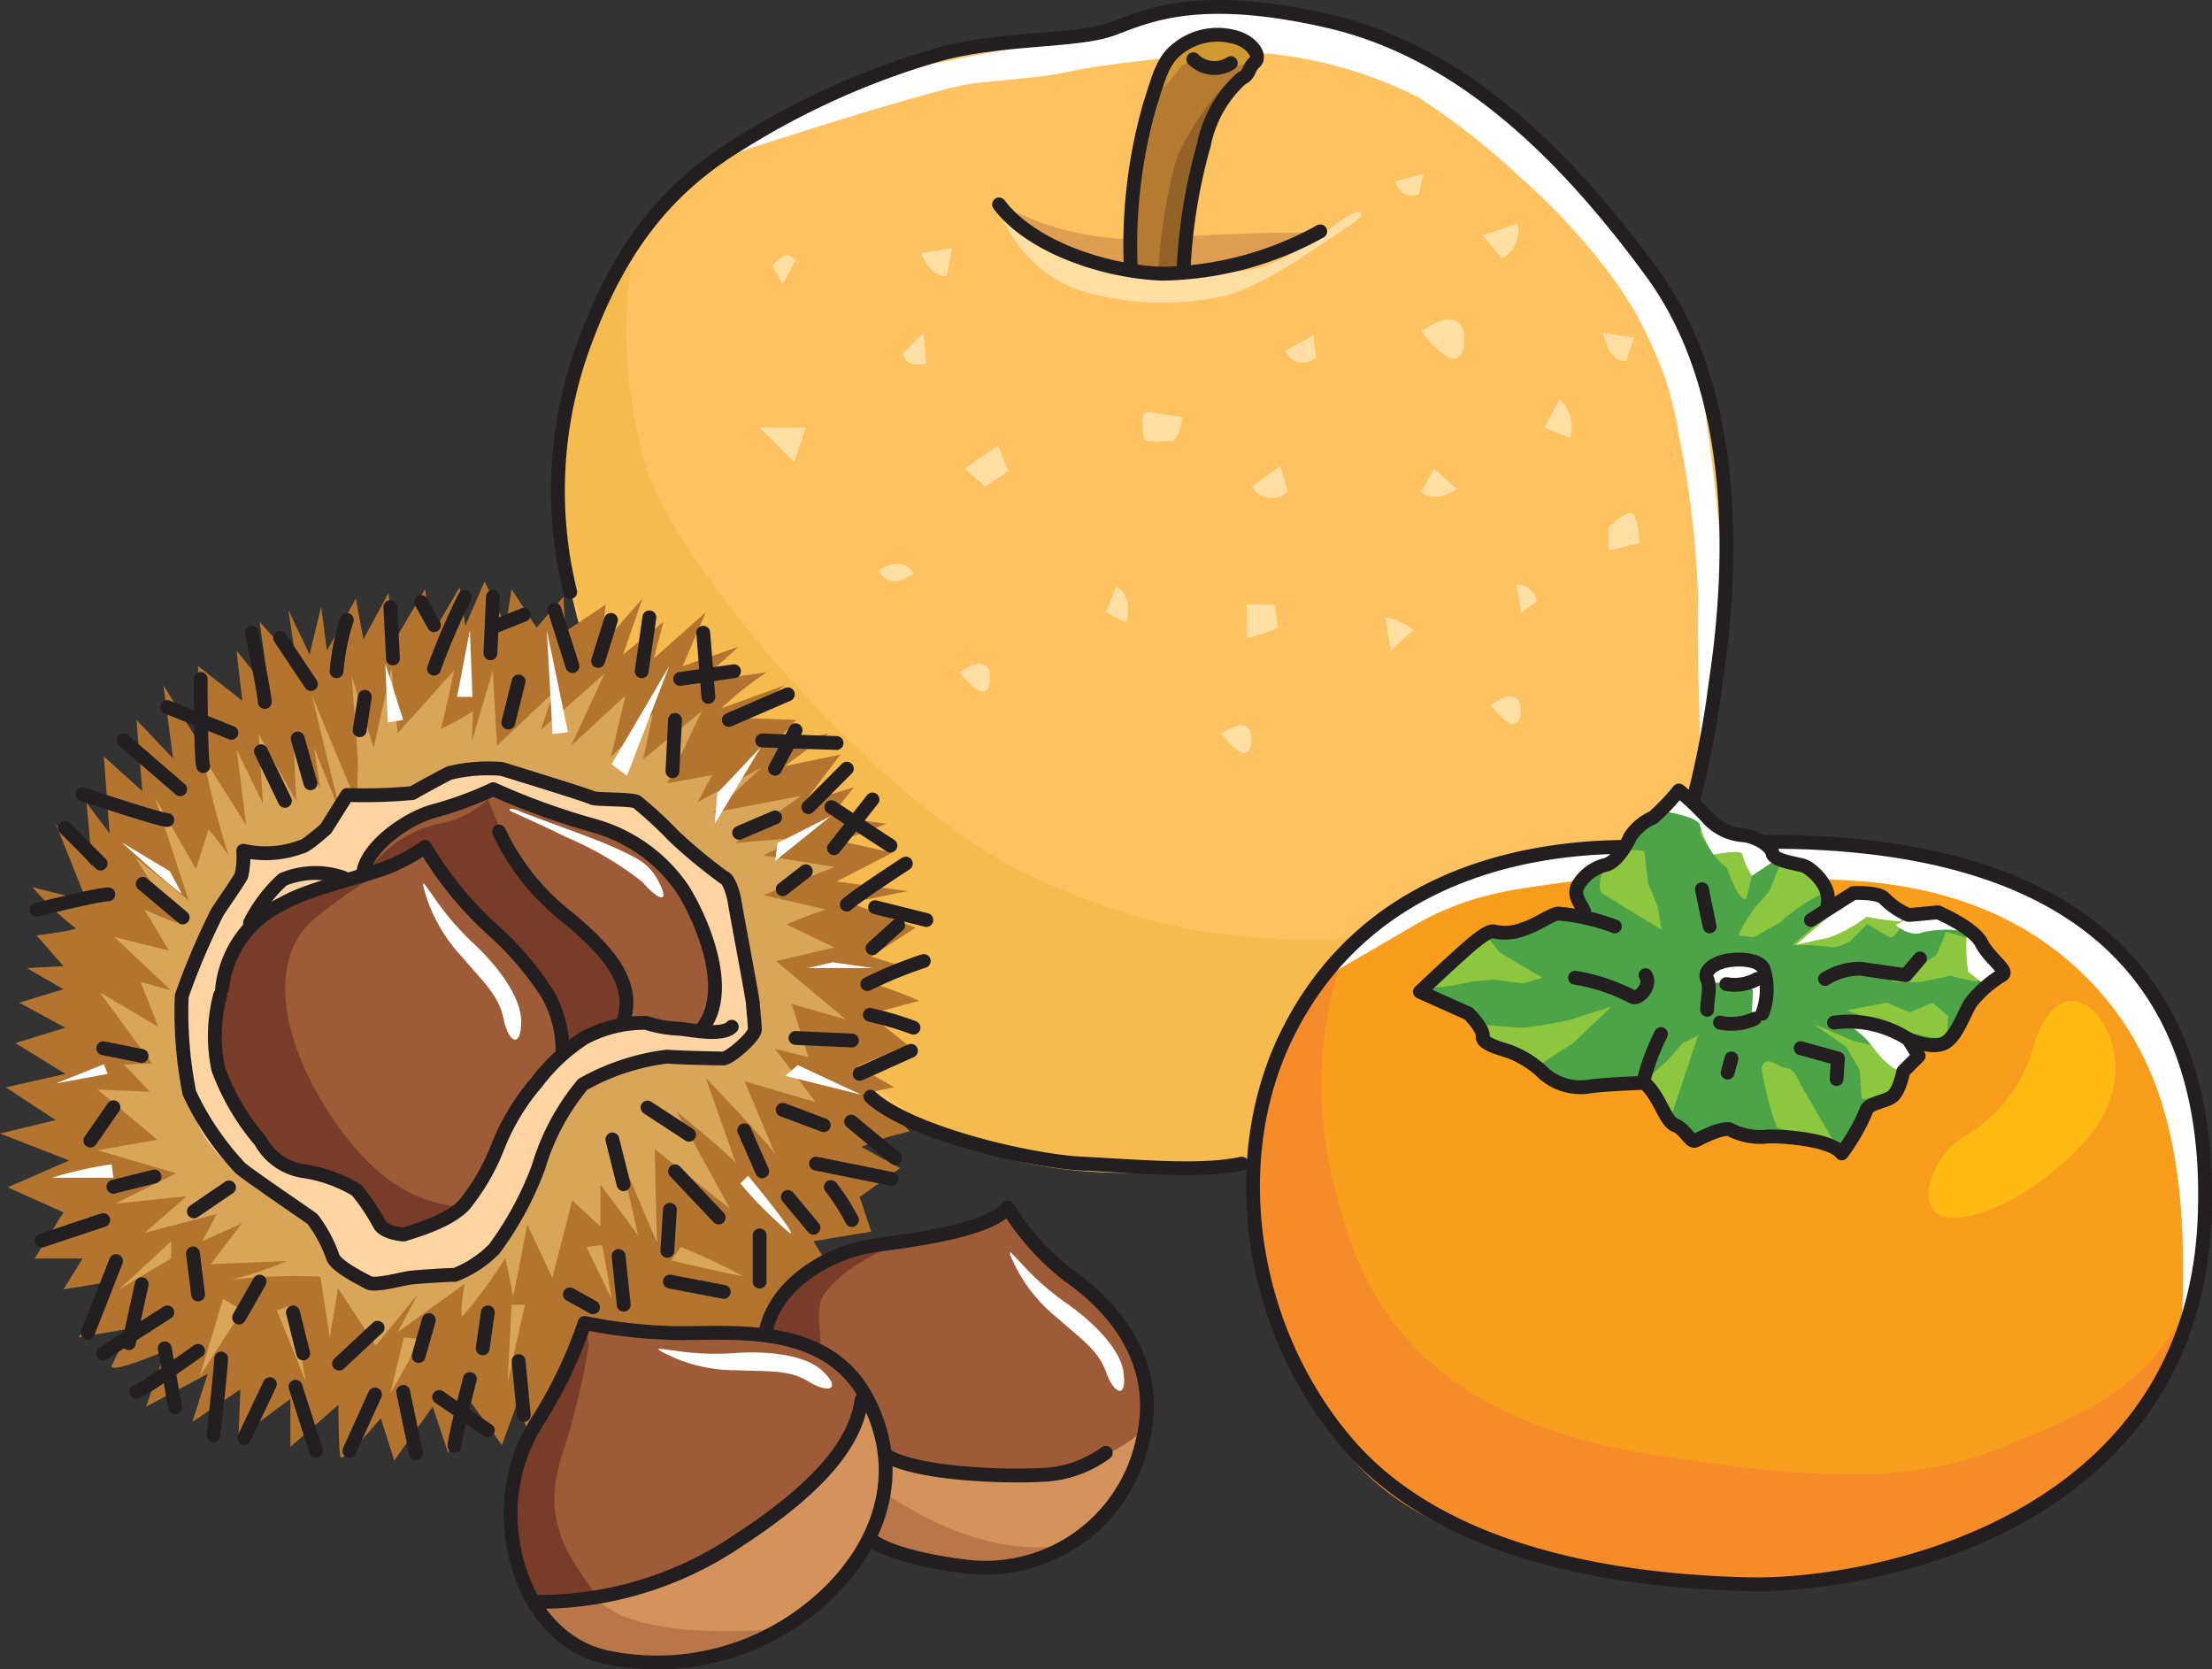 <svg xmlns="http://www.w3.org/2000/svg" viewBox="0 0 98.621 74.407"><rect x="0" y="0" width="98.621" height="74.407" fill="#333333" stroke="none"/><defs><style>.cls-2{fill:#fff}.cls-6{fill:#d9a559}.cls-10{fill:#9d5c37}.cls-11{fill:#d4925d}.cls-12{fill:#b97749}.cls-13{fill:#793c29}.cls-18{fill:#8dc63f}.cls-19{fill:#ffdfa4}.cls-21{fill:none;stroke:#231f20;stroke-linecap:round;stroke-linejoin:round;stroke-width:.617px}</style></defs><g id="Layer_2" data-name="Layer 2"><g id="Layer_1-2" data-name="Layer 1"><path d="M46.816 51.643c-3.814-1.04-7.032-.943-11.062-5.659s-9.345-13.719-10.46-20.493 1.115-13.29 4.545-16.377 7.116-5.402 10.975-6.259 7.46-.858 8.317-1.286a13.11 13.11 0 0 1 6.688-1.2c3 .342 7.288 1.457 10.118 3.772a49.52 49.52 0 0 1 8.145 8.489 21.51 21.51 0 0 1 3 9.774c.087 3.344-.856 11.49-2.056 14.32s-5.145 9.346-11.32 12.09-7.115 3.086-10.116 3.258a26.287 26.287 0 0 1-6.775-.429" style="fill:#fec260"/><path class="cls-2" d="M32.122 7.042c2.058-.686 9.763-3.158 11.306-3.329s2.981-.257 4.146-.503c1.63-.343 3.21-.479 3.895-.565a28.237 28.237 0 0 1 5.151-.25 19.116 19.116 0 0 1 6.572 1.917 32.025 32.025 0 0 1 4.546 3.547 29.065 29.065 0 0 1 3.831 4.082 16.166 16.166 0 0 1 2.073 3.455 14.054 14.054 0 0 1 1.194 3.895 44.398 44.398 0 0 1 .88 7.475c-.086 1.286.125 7.6.125 7.6s1.054-6.303 1.054-7.589a95.606 95.606 0 0 0-1.287-10.975 41.03 41.03 0 0 0-4.973-7.546c-.943-.857-6.088-5.573-8.145-6.259s-6.174-2.315-8.489-1.8-6.345 1.63-7.803 1.8a84.31 84.31 0 0 0-8.737 1.841c-.343.258-5.339 3.204-5.339 3.204"/><path d="M28.123 11.944a20.857 20.857 0 0 0 .686 8.832c.943 3.687 9.86 14.919 17.32 18.349s12.176 2.743 16.72 2.572 11.575-4.46 12.69-5.573c-4.03 7.459-12.004 14.919-18.692 15.69s-13.633 1.287-18.606-4.286-11.06-16.206-11.747-18.35a24.357 24.357 0 0 1-1.372-4.715c-.172-1.544-.257-5.917.514-8.146a31.598 31.598 0 0 1 2.23-4.716Z" style="fill:#f5bb4e"/><path d="M45.3 9.457a12.445 12.445 0 0 0 6.518 1.143c3.429-.228 5.487-.228 6.287-.228s-1.714 1.486-2.858 1.715a14.25 14.25 0 0 1-6.06-.458c-1.714-.686-3.543-1.6-3.543-1.6Z" style="fill:#dd9e52"/><path d="m13.204 29.521-.343-2.315.943 1.972.515-2.144.257 1.973 1.286-2.316.343 1.801 1.115-2.058.257 2.144 1.372-2.315.343 1.972 1.2-2.058.257 1.715.858-1.972.943 1.972.257-1.629 1.115 1.715 1.2-1.372.086 1.543 1.801-1.2-.258 1.886 1.887-2.144-.858 2.487 1.801-1.458-.429 1.63 2.315-2.058-1.029 2.4 2.487-.857-1.715 1.543s3.258-.428 3.001-.428a14.379 14.379 0 0 0-2.058 1.63l2.83-1.03-1.886 1.458 2.4.085-1.029 1.115 2.487-.515-1.972 1.458 2.486-.514-1.629 2.143 2.23-.686-1.029 1.286 2.486.343-2.058.772 2.315.515-2.486 1.286 3.172.428-2.572.515 2.915 1.115-1.972 1.286 1.887.6s-2.315.514-2.058.514a22.644 22.644 0 0 1 2.315.858l-2.229.6 1.714 1.372-2.229.943 1.629.943s-1.826.335-1.311.421a6.108 6.108 0 0 1 1.997 1.551 10.568 10.568 0 0 0-2.143.686l1.714.944-1.8 1.286.514 1.543-2.572.429.943 1.543-1.886.858.171 1.8s-1.286.772-1.543.686a16.473 16.473 0 0 0-2.487.429l-1.543 1.029h-1.886l-2.315 1.629-1.029.6-1.029.257-.6-1.629-.686 1.887-1.372-1.887-1.029 2.23-.686-2.058-1.715 2.401-.6-1.887s-1.715 2.058-1.801 1.715-.086-2.315-.086-2.315l-2.143 1.886v-2.143l-2.315 1.715.085-2.144-2.143 1.458.686-2.144-2.744 1.458.857-2.487s-2.4 1.029-2.4.686a7.495 7.495 0 0 1 1.029-1.715l-2.487.429 1.458-2.487-2.144.343.857-1.372H1.543l1.286-2.057-2.487-1.115 2.744-1.2L0 50.53l2.486-.6L.257 48.47l2.658-.6-2.23-1.372 2.23-.686-2.058-1.114 1.972-.6-1.629-.944 1.629-.086-1.2-1.37s2.057-.259 1.714-.344a12.96 12.96 0 0 1-1.886-1.8l2.401.6-1.372-3.43 1.629 1.886-.257-2.83 1.029 1.372-.257-3.43 1.715 1.544-.258-3.173 1.629 1.715-.428-3.258 1.543 2.486v-3.344l1.972 1.544-.257-2.229 1.458 1.8-.429-3.087Z" style="fill:#b37430"/><path class="cls-6" d="M15.214 36.318c-.093-.28-1.305-5.312-1.305-5.312l2.004 4.8.047-1.911-.28-3.775.978 3.215.793-3.54.279 2.887 2.516-2.795s-.512 2.47-.606 2.61a11.555 11.555 0 0 0 1.445-.793l-.047 1.351.932-3.168.187 3.355 2.516-2.377-.56 1.678 2.843-2.516-1.491 3.215 2.423-2.237-.652 2.75 1.863-1.91-.42 2.003 2.61-2.144-1.537 3.215 2.003-.371-.652 1.21 2.842-1.538-2.143 2.005 3.914-.747-2.936 2.097 2.842-.233-1.584.793 3.169.513-3.17 1.257s2.937.653 2.75.653a17.121 17.121 0 0 0-1.724.653l2.144 1.025-2.61.606 3.122 2.609-2.422-.7.745 2.377-1.491-.373 1.817 2.377L33.2 48.2s1.49 3.587 1.398 3.308c-.094-.28-3.122-3.448-3.122-3.448s1.397 4.007 1.351 3.821-2.656-2.33-2.656-2.33l2.376 4.333-3.355-2.656.094 4.147-1.631-3.82s.839 3.68.792 3.541-1.678-2.283-1.678-2.283v1.863l-1.258-1.164-.885 3.448-1.118-2.377s-.653 3.495-.653 3.215-.326-1.724-.326-1.724a20.798 20.798 0 0 1-1.91 2.61c-.14-.094.093-1.445.093-1.445l-2.982 2.144.885-1.678-1.863 2.283-1.678-2.562-.372 2.19-.42-2.703a23.84 23.84 0 0 0-4.007.14 15.833 15.833 0 0 0 2.516-.839l-3.401.14 1.398-1.817-1.771.792.652-1.212-3.215.839 1.864-1.631-3.169.326L7.852 52.3l-3.495-1.025 2.656-.466-2.656-2.237 2.33.094-1.165-1.212 1.258-.046-2.33-3.169 2.61 1.538-.792-2.004 1.35.373-2.515-2.376 2.423.605-1.072-1.817 1.445.606-1.864-2.936 2.376 1.911-1.491-4.567 1.817 3.168.56-1.77s1.118 1.351.932 1.304a42.916 42.916 0 0 1-1.166-4.52l1.911 3.03-.419-3.356 1.164 2.377-.186-3.076 1.677 2.982-.139-2.888 1.211 2.33-.279-1.818Z"/><path d="M78.684 37.524c9.832 0 20.006 3.097 19.435 16.806-.572 13.719-14.92 16.406-20.292 16.29s-13.434-1.142-17.835-6.172-5.614-12.667-2.744-18.407c3.315-6.63 9.889-8.231 14.92-8.288Z" style="fill:#f99d1c"/><path class="cls-2" d="M59.334 43.412c2.83-3.773 4.2-4.116 6.688-4.716a60.043 60.043 0 0 1 9.346-1.372 78.535 78.535 0 0 1 9.86.686 19.434 19.434 0 0 1 7.632 2.915 12.465 12.465 0 0 1 4.63 6.517 20.95 20.95 0 0 1-.286 12.89c.4-6.574 0-11.918-3.43-15.948s-8.06-4.973-11.49-5.145-7.773-.8-10.774-.2-5.402.429-8.49 2.229-3.686 2.144-3.686 2.144"/><path d="M63.421 44.04c.114-.17 2.744-2.457 2.744-2.457l1.143.114 1.772-.8 1.6.057-.4-1.372 1.201-.914 1.03-.801.513-1.028 1.086-.686.801-.858 1.485 1.544 1.372.4 1.144.4.514.743 1.487.629.571 1.086-.286.686 1.486-1.03 1.487.344.857.686 1.43-.114 1.486.742 1.085 1.372s.515.686.287.686a12.334 12.334 0 0 0-1.773 1.6l-.743 1.259-.686.343-.743-.343.172.743-.629.57s-.229.573-.286.744-.114.515-.286.572-.743.343-.743.343l-.572.857-.57.972-.23.114a6.595 6.595 0 0 0-1.543-.4c-.286.057-2.4-.114-2.573-.114a4.786 4.786 0 0 1-.914-.4l-1.6.57-.915-.856-.8-.8-.629-.972-1.715.114h-1.715a5.25 5.25 0 0 1-.914-.63 6.537 6.537 0 0 0-1.087-.684l-1.657-.63-.4-.8-1.087-.743-1.2-.571Z" style="fill:#4da347"/><path d="M11.575 53.1c-.686-.513-2.658-2.057-2.915-3.515s-.943-3.944-.515-5.316a14.89 14.89 0 0 1 1.544-3.601c.428-.514 1.2-1.715 1.2-1.715l-.086-1.114 1.715.17s1.629-.513 1.972-1.028.943-1.63.943-1.63l2.487.173s.857-.515 1.543-.858a9.53 9.53 0 0 1 2.916-.343 6.496 6.496 0 0 1 2.229.515 7.07 7.07 0 0 0 2.229.857c.343 0 1.887.086 1.887.086s1.2 1.372 1.457 1.629a23.888 23.888 0 0 0 2.058 1.286 5.425 5.425 0 0 1 .772 1.715c0 .514.514 3.6.6 4.116s.257 1.543-.257 2.057a2.236 2.236 0 0 1-1.715.772c-.514-.086-3.687-.086-3.687-.086s-2.915 2.058-3.001 2.487-1.372 3.43-1.63 4.373a6.562 6.562 0 0 1-2.314 2.486 3.891 3.891 0 0 1-1.715.429c-.43-.086-1.715.172-2.401.172s-1.715-.43-1.801-.772a7.862 7.862 0 0 0-1.114-1.801c-.257-.257-1.887-1.372-1.887-1.372Z" style="fill:#fed4a3"/><path class="cls-10" d="M10.932 49.971c-.472-.815-1.415-1.758-1.33-2.658a25.784 25.784 0 0 1 .43-3.987 4.877 4.877 0 0 1 1.029-2.272 10.058 10.058 0 0 1 2.786-1.158 16.207 16.207 0 0 0 2.4-.943 3.515 3.515 0 0 1 2.016-2.229c.6-.386 2.7-.986 3-1.201a3.786 3.786 0 0 1 .9-.386 53.359 53.359 0 0 0 4.889 1.844 6.961 6.961 0 0 1 2.658 1.5 13.649 13.649 0 0 1 1.629 2.573 16.302 16.302 0 0 1 .514 2.615 4.89 4.89 0 0 1-.557 2.272 18.094 18.094 0 0 0-3.473-.257 7.774 7.774 0 0 0-2.786 1.114 13.517 13.517 0 0 0-1.672 2.273c-.257.6-1.286 2.4-1.63 3.044s-.514 1.414-1.114 1.714a8.58 8.58 0 0 1-2.615 1.201 1.232 1.232 0 0 1-1.415-.772 6.043 6.043 0 0 0-1.415-1.415 14.5 14.5 0 0 1-2.315-.686c-.257-.214-1.33-.857-1.415-1.114s-.514-1.072-.514-1.072M23.064 69.606a8.863 8.863 0 0 1 .13-4.502c.47-1.114.9-1.8 1.2-2.572s.772-1.2.986-1.886.6-1.672.6-1.672a40.301 40.301 0 0 0 5.016.43 34.176 34.176 0 0 1 3.987.3 8.913 8.913 0 0 1 2.916 1.585 2.951 2.951 0 0 1 .985 1.886 15.307 15.307 0 0 1-1.972 4.46 21.606 21.606 0 0 1-4.545 3.043c-.6.171-4.03 1.415-4.458 1.457s-3.387.172-3.516.172a6.55 6.55 0 0 1-1.329-2.7"/><path class="cls-10" d="M34.04 59.403a9.134 9.134 0 0 1 2.615-3.215 16.16 16.16 0 0 1 3.601-.944 17.956 17.956 0 0 0 3.387-.728 5.573 5.573 0 0 0 1.244-.73c1.371 1.5 1.843 2.487 2.658 3.002a11.91 11.91 0 0 1 2.572 2.272 6.843 6.843 0 0 1 1.029 2.915 6.543 6.543 0 0 1-.643 3.3c-.6.945-2.744 1.673-3.902 1.716a43.54 43.54 0 0 1-5.573-.214 9.87 9.87 0 0 1-1.458-.686 7.933 7.933 0 0 0-1.5-4.587 23.198 23.198 0 0 0-2.487-1.544c-.257-.085-1.543-.557-1.543-.557"/><path class="cls-11" d="M23.88 71.45a24.998 24.998 0 0 0 4.586-.6 31.304 31.304 0 0 0 4.545-2.187c.643-.557 2.53-1.8 2.872-2.186a22.42 22.42 0 0 0 2.015-2.144c.086-.3.815-2.1.815-2.1a5.925 5.925 0 0 1 .857 3.858 13.512 13.512 0 0 1-1.415 3.73 20.656 20.656 0 0 1-2.658 2.444 7.66 7.66 0 0 1-2.915 1.543 13.202 13.202 0 0 1-4.33.386 19.201 19.201 0 0 1-3.3-1.158 6.316 6.316 0 0 1-1.073-1.586"/><path class="cls-11" d="M38.798 68.577a21.408 21.408 0 0 0 .73-2.958 10.593 10.593 0 0 1-.087-.815 12.16 12.16 0 0 0 3.901 1.072 16.694 16.694 0 0 0 3.73-.129 6.177 6.177 0 0 0 2.23-.9 7.34 7.34 0 0 0 1.843-1.243 7.597 7.597 0 0 1-2.4 4.46 8.75 8.75 0 0 1-2.915 1.713 13.466 13.466 0 0 1-3.73 0 8.906 8.906 0 0 1-1.886-.428c-.215-.129-1.415-.772-1.415-.772"/><path class="cls-2" d="m24.636 32.723-.257-4.63.943 4.544-.686.086zM27.266 34.066l2.572-4.373-1.886 4.887-.686-.514zM8.094 39.815c-.173 0-2.658-2.258-2.658-2.258l2.138 1.282Z"/><path class="cls-6" d="m7.631 55.33-2.315 2.144 2.315-1.372v-.772zM9.946 57.902l-1.029 3.43 1.886-2.916-.857-.514zM12.347 58.417l.686-.257.6 3.429-1.286-3.172zM18.006 59.617l-.6 2.487 1.372-2.401-.772-.086zM22.807 58.16l-.171 3.43.771-3.43h-.6zM26.837 55.502c.086.257.43 2.4.43 2.4l-1.116-2.314ZM30.353 55.587a27.995 27.995 0 0 1 2.744 1.286c-.257 0-3.173-.686-3.173-.686Z"/><path class="cls-2" d="m35.01 47.957 3.377.839-2.82-1.315-.557.476zM33.354 52.415s2.144 2.572 1.886 2.572a18.227 18.227 0 0 1-2.23-2.23ZM37.126 42.897l1.801.257h-2.916l1.115-.257zM4.63 47.442l-.263.106-1.881.751 2.315-.428-.171-.429zM4.973 51.9a18.27 18.27 0 0 0-2.658.6h2.744Z"/><path class="cls-12" d="m24.382 71.588 2.35-.214c1.496 1.567 6.34 1.425 8.12 1.211-3.49 1.78-5.77 1.852-6.909 1.638a14.544 14.544 0 0 1-2.992-1.187ZM38.84 68.882s.711-2.492.782-2.208c2.991 1.923 5.484 2.564 7.977 2.208a5.252 5.252 0 0 1-4.559.926c-1.566-.214-3.346-.641-3.346-.641Z"/><path class="cls-13" d="M25.95 59.553a30.44 30.44 0 0 1-2.422 4.344 7.858 7.858 0 0 0-.64 5.199 7.573 7.573 0 0 0 .991 2.354c1.144-.004 2.853-.075 2.853-.075-.997-1.638-2.706-3.133-1.709-6.41a31.641 31.641 0 0 0 1.211-4.913 2.301 2.301 0 0 0-.254-1.078ZM34.424 59.268a5.276 5.276 0 0 1 1.78-2.564 11.728 11.728 0 0 1 3.063-.926c-1.354.64-2.564 1.639-2.707 2.35s.143 1.923-.071 1.852-1.21-.285-1.21-.285ZM16.62 38.544a5.296 5.296 0 0 1 3.062-1.85 4.148 4.148 0 0 0 2.065-1.07c.784 1.781 1.068 3.205 1.852 3.846s2.564 1.923 3.134 2.421a6.42 6.42 0 0 1 1.21 2.421 5.961 5.961 0 0 1-.119 1.372 11.65 11.65 0 0 0-2.516 1.192c-.712-2.207-.641-2.706-1.994-3.988a19.758 19.758 0 0 1-3.133-3.276 11.26 11.26 0 0 0-1.14-1.78 3.026 3.026 0 0 1-1.638.783c-.213 0-.783-.071-.783-.071"/><path class="cls-13" d="M19.041 37.832a22.062 22.062 0 0 0-5.199 3.276c-1.852 1.78-1.353 5.27.998 8.76s4.486 3.774 5.781 3.962a4.963 4.963 0 0 1-2.615 1.2c-.894.106-1.956-2.1-2.312-2.385a6.741 6.741 0 0 0-2.136-.499 3.298 3.298 0 0 1-2.208-1.353 9.461 9.461 0 0 1-1.852-4.629c-.214-1.78 1.14-3.917 1.353-4.558s1.353-1.353 3.49-2.065 3.418-.926 4.415-1.567"/><path class="cls-2" d="M23.137 36.15c1.25.5 3.4 1.226 4.348 1.672s1.505.669 1.95 1.616-.223.557-.78-.111a14.776 14.776 0 0 0-3.4-2.006c-.78-.391-2.508-1.171-2.508-1.171s-.167-.223.39 0M29.43 60.217a6.97 6.97 0 0 0 3.414.865c1.421.066 2.316-.04 3.204.503s1.486.366.647-.451c-.841-.817-2.741-.916-4.016-.812a12.03 12.03 0 0 1-2.657-.124c-.457-.043-.823-.146-.592.019M18.868 39.488a7.116 7.116 0 0 0 1.728 3.164c.939 1.112 1.64 1.71 1.852 2.755s.76 1.37.789.171-1.22-2.695-2.186-3.579a12.288 12.288 0 0 1-1.756-2.08c-.287-.373-.464-.719-.427-.431M45.036 55.929a6.957 6.957 0 0 0 2.107 2.823c1.06.946 1.822 1.428 2.17 2.41s.923 1.22.786.057-1.551-2.44-2.606-3.161a11.997 11.997 0 0 1-1.985-1.771c-.328-.321-.547-.632-.472-.358"/><path d="M51.111 12.138c-.703-.084-.808 0-.808-.365a44.109 44.109 0 0 1 .365-5.063 31.608 31.608 0 0 1 1.061-3.006c.31-.704.282-1.462.62-1.743a6.38 6.38 0 0 1 2.304-.506c.422 0 1.181.477 1.21.758s-.647 1.069-1.069 1.63a5.542 5.542 0 0 0-.9 1.829c-.169.618-.646 2.136-.73 2.81s-.198 1.604-.254 2.08a13.086 13.086 0 0 1-.056 1.66c-.113.113-.984.084-1.097.113a2.538 2.538 0 0 1-.646-.197" style="fill:#b67b33"/><path d="M51.94 3.013c-.06.15-.695 1.076-.336 1.03s.807-.829 1.076-1.098a1.614 1.614 0 0 1 .851-.313 1.378 1.378 0 0 0 .538.29 2.126 2.126 0 0 0 .942.045c.403-.067.851-.179.851-.38s.022-.494-.112-.628-.515-.538-.874-.538a7.235 7.235 0 0 0-1.143.09 5.19 5.19 0 0 0-.829.224 2.681 2.681 0 0 0-.583.358 5.34 5.34 0 0 0-.381.92" style="fill:#d19a30"/><path d="M59.677 43.24a17.792 17.792 0 0 0-.257 9.346c.943 3.859 2.658 10.289 13.804 12.176s13.977.686 17.749-.944 5.402-3.001 7.03-6.516c-2.4 5.145-1.885 7.117-7.115 9.775s-9.09 4.287-15.348 3.515-12.09-1.886-15.177-5.487a17.346 17.346 0 0 1-4.63-10.547c-.343-3.858.857-7.717 1.886-9.174a8.905 8.905 0 0 1 2.058-2.144" style="fill:#f68b29"/><path d="M86.31 54.055c-.853-.789.119-2.697 1.19-3.34a6.859 6.859 0 0 0 2.977-3.469c.358-1.414 1.072-2.956 2.263-2.57s2.738 3.341.238 6.167-5.835 3.983-6.668 3.212" style="fill:#fdba12"/><path class="cls-18" d="m79.912 42.126 2.773-2.372 1.428.657.915.372s-.486 1.086-.743 1a8.345 8.345 0 0 1-1.029-.6l-.772.772s-.6.342-.857.257a13.3 13.3 0 0 0-1.715-.086M86.343 42.554l.43-1.029s.513.172.856.257a7.504 7.504 0 0 1 1.401 1.001c.057.628-.972.971-.972.971l-1.115-.257-1.2.257a7.169 7.169 0 0 1-1.372 0c-.257-.085 1.372-.77 1.372-.77ZM82.313 45.04l1.801-.342 1.03.429 1.027-.43.686.6-.057 1.03a10.687 10.687 0 0 1-1.829-.343c-.343-.171-2.658-.943-2.658-.943M80.856 45.641l1.801.772.771.171 1.487 1.058-.572 1.315-1.343.028-.086-1.286-.6-1.029-1.458-1.029zM79.226 50.271a13.93 13.93 0 0 1-.686-2.658c.172-.686.772 0 1.115 0s.6.686.6.686l1.543 2.658ZM74.511 49.757l.772-2.315.428-1.286-.686.343-.601.686-1.17 1.086.657.629.6.857zM65.765 45.641s1.715.171 2.144.171a20.132 20.132 0 0 0 2.057-.343l1.887-.6-1.715 1.63s-1.2.771-1.458.942-1.286-.514-1.286-.514l-1.228-.486ZM63.421 44.04a8.327 8.327 0 0 0 2.172-.285l1.03-.086 1.285.172.857-.258-1.886-1.114-.714-.886-1 1.057-.687.686ZM72.796 40.668s-1.115-.686-1.372-.857.058-1.144.058-1.144l1.029-.8.799.057.172 1.458.429 1.029.17 1.029ZM75.968 36.467l.857.772h.944s1.258-.057 1.143.4a6.508 6.508 0 0 1-.8 1.4l-.258 1.028c-.343.172-.857-1.372-.857-1.372a3.677 3.677 0 0 1-.6-.6c-.172-.257-.6-.943-.6-.943ZM77.511 41.697a5.627 5.627 0 0 1 .773-1.286l.6-.686.542-1.343 1.488.628s.627.8.198.886a8.21 8.21 0 0 0-1.714 1.2l-1.2.687Z"/><path class="cls-2" d="m80.084 42.112 2.72-2.358 1.556.416s.747.9.299.9a10.341 10.341 0 0 1-1.436-.207 5.936 5.936 0 0 1-1.704.937Z"/><path class="cls-2" d="M84.518 41.238s.613.521 1.123.347 2.145-.26 2.043.174a6.396 6.396 0 0 0 .076 1.564l.793.623.887-.774-1.245-1.067a7.544 7.544 0 0 0-1.328-1.127c-.306-.087-1.123-.433-1.123-.433ZM74.11 36.152c.4.057 1.687.314 1.687.657a4.532 4.532 0 0 0 .6 1.286s1.285-.257 1.285 0a3.273 3.273 0 0 0 .43.943l1.029-.685 1.114.428-1.571-1.257-1.516-.286a5.393 5.393 0 0 1-1.2-.772c-.172-.257-1.057-1.17-1.057-1.17ZM82.142 45.555c.257 0 2.83.43 2.83.43l.572 1.085a.904.904 0 0 0-.63.572c-.457.4-1.486-1.058-1.486-1.058a3.668 3.668 0 0 0-1.286-1.029M76.225 43.111a4.65 4.65 0 0 1 1.93-.213c.171 0 .514.128.578.32a3.176 3.176 0 0 1 .107 1.309 2.66 2.66 0 0 1-.407.793c-.107.107-.407.214-.364.064s.085-1.093.085-1.2-.3-.407-.407-.364a3.452 3.452 0 0 1-.665 0c-.235 0-.9 0-.964-.13s.107-.579.107-.579"/><path class="cls-19" d="m40.27 15.745.915-.914.114 1.372c-1.029.228-1.029-.458-1.029-.458M51.017 19.632s-.23-1.258.114-1.258 1.6.23 1.6.23-.113.914-.456 1.028a4.457 4.457 0 0 1-1.258 0M43.014 20.89l1.486-1.029.458 1.144-1.029.686-.915-.801zM55.818 21.69l1.258-.915.343 1.143a1.034 1.034 0 0 1-1.6-.228M63.364 21.919l.572-1.03 1.029.916c-1.143.686-1.601.114-1.601.114M34.44 11.858c.686-.915 1.029-.229 1.029-.229l-.572 1.03ZM41.07 11.286l1.373-.228-.23 1.257c-.8 0-1.142-1.029-1.142-1.029M68.851 19.06l.686-1.257a1.648 1.648 0 0 1 .457 1.715ZM57.305 15.63l1.257-.685.115 1.029c-1.03.572-1.372-.343-1.372-.343M49.302 27.292l.457-1.143c.801.343.458 1.6.458 1.6ZM55.59 28.435V26.95h1.257l.115 1.03a5.45 5.45 0 0 1-1.372.456M61.992 29.007l-.228-1.486a2.528 2.528 0 0 1 1.257.57ZM67.823 27.292l-.228-1.258c.914.115.914.801.914.801ZM71.71 24.548v-1.029s.914-.915 1.143-.572a3.196 3.196 0 0 1 .229 1.258ZM71.481 14.83l1.372.229-.343 1.029c-.8.115-1.029-1.257-1.029-1.257M62.22 8.085l1.259-.343-.23.915a.746.746 0 0 1-1.028-.572M63.364 14.773c1.715-1.2 1.886 0 1.886 0s.172 1.03-.343 1.2-1.543-1.2-1.543-1.2M54.447 32.708c1.21-.847 1.331 0 1.331 0s.12.726-.241.848c-.364.12-1.09-.848-1.09-.848M66.45 31.422c1.21-.847 1.333 0 1.333 0s.12.726-.242.847c-.364.121-1.09-.847-1.09-.847M42.785 29.964c1.21-.847 1.332 0 1.332 0s.12.726-.242.847-1.09-.847-1.09-.847M66.108 10.486l1.543-.514a1.345 1.345 0 0 1-.686 1.543ZM33.868 19.061h2.058l-.515 1.543-1.543-1.543zM39.184 25.406c1.2-.686 1.543.17 1.543.17-1.2.859-1.543-.17-1.543-.17M44.748 9.806a5.807 5.807 0 0 0 3.832 3.267 12.8 12.8 0 0 0 5.967.125c1.884-.44 4.523-2.45 5.528-3.078s.628-.879-.063-.44-2.746 2.3-4.765 2.406a24.694 24.694 0 0 1-6.06-.457 11.264 11.264 0 0 1-3.543-1.6Z"/><path d="M54.562 3.842A13.04 13.04 0 0 0 52.5 6.935 23.108 23.108 0 0 0 51.648 12c.045.38 1.1.045 1.1.045s.402-2.734.402-3.048.807-3.048.83-3.227a9.043 9.043 0 0 1 .65-1.345c.111-.179.627-.852.627-.852Z" style="fill:#926226"/><path class="cls-2" d="m31.98 35.357 1.944-2.058-2.058 3.43.114-1.372zM34.669 37.581l2.372-1.2-2.486 2.001.114-.801zM20.378 31.065l.572-2.972.114 2.972h-.686zM17.291 32.208l-.114-2.63.8 2.516-.686.114z"/><path class="cls-21" d="M25.422 26.392a18.915 18.915 0 0 1 .686-11.232c1.715-4.588 3.987-7.031 6.988-8.832a34.892 34.892 0 0 1 8.918-3.944c2.83-.73 6.044-.515 7.631-1.115s3.858-1.63 9.517-.343 10.256 5.446 14.491 11.233c4.33 5.916 3.387 14.619 2.83 18.349a41.834 41.834 0 0 1-.987 5.144"/><path class="cls-21" d="M44.543 9.114c1.415 1.886 4.716 3.001 7.288 3.087a14.92 14.92 0 0 0 7.031-1.887"/><path class="cls-21" d="M52.775 11.9a24.512 24.512 0 0 1 .9-5.444 5.41 5.41 0 0 1 1.672-2.958c.385-.171.3-.471.6-.729s-.129-.986-1.072-1.157a2.827 2.827 0 0 0-2.358.557c-.686.515-.857 1.302-1.244 2.487a22.665 22.665 0 0 0-.857 7.279"/><path class="cls-21" d="M53.203 2.64a1.327 1.327 0 0 0 1.672.173M38.81 48.889c1.715 1.6 7.062 2.868 9.463 2.983s5.259.399 7.089 0M71.996 41.297a9.341 9.341 0 0 0-2.515-.571c-.286 0-.972.514-1.544.686a2.222 2.222 0 0 1-1.315.114c-.285-.114-1.143.684-1.657 1.143s-1.658 1.543-1.658 1.543l2.172.972s.686.686.629 1.029.972.572 1.258.686a4.477 4.477 0 0 1 1.486.972 2.473 2.473 0 0 0 1.944.572c.742-.115 2.514-.172 2.514-.172.686.57.915 1.715 1.372 1.886s.686.8.915.686 1.314-.685 1.6-.457a2.969 2.969 0 0 0 1.544.286c.286-.057 2.858.057 3.373.743a9.237 9.237 0 0 0 1.086-1.887c.057-.343.8-.4 1.143-.628s.515-1.143.515-1.143l.685-.686-.457-.744s1.029.458 1.6.172.915-1.43 1.2-1.83a5.33 5.33 0 0 1 1.373-1.2c.343-.171-.572-.743-.915-1.43S86.4 40.668 86.4 40.668s-1.144.116-1.315.116A3.324 3.324 0 0 1 84 40.04c-.286-.286-1.372-.229-1.372-.229l-1.886 1.2"/><path class="cls-21" d="M70.624 40.61c-.23-.456-.515-.742-.23-1.2a1.982 1.982 0 0 1 1.2-.857c.459-.115.916-.857 1.088-1.257a2.37 2.37 0 0 1 1.029-.858 10.48 10.48 0 0 0 1.143-1.2 12.602 12.602 0 0 1 1.37 1.315 2.42 2.42 0 0 0 1.545.686c.514.057 1.2.457 1.258.8s1.143.456 1.429.57 1.2.858 1.029 1.715M76.112 45.012c0-.458.17-1.029 0-1.372s.285-.686.8-.8 1.485-.115 1.714.343a3.024 3.024 0 0 1-.056 2.001"/><path class="cls-21" d="M76.969 43.869a2.107 2.107 0 0 0 1.372-.228M76.683 45.584a2.459 2.459 0 0 0 1.543-.172M70.223 43.583a8.527 8.527 0 0 1 2.572.857c.286.115.858-.514.572-.97M76.225 41.297a97.981 97.981 0 0 1-.343-1.658M81.37 43.64a2.924 2.924 0 0 1 1.601-.457c.343.058 2 .287 2 .287l.629-.744M81.77 45.584a4.905 4.905 0 0 1 3.316.743M73.31 48.042a10.75 10.75 0 0 1 .743-1.944M80.284 46.727l1.658.457-.058.915M77.197 47.184l-.171.629"/><path class="cls-21" d="M72.339 37.753c-5.031.057-11.604 1.658-14.92 8.289-2.87 5.739-1.657 13.376 2.744 18.406s12.462 6.059 17.835 6.173 19.72-2.572 20.292-16.291c.572-13.708-9.603-16.806-19.434-16.806M11.804 31.293c0-.343-.572-3.087-.572-3.087M12.49 28.435l1.372 2.058M15.005 29.922a10.06 10.06 0 0 1 .457-2.287M17.405 27.063l.114 2.287M10.317 32.665l-2.858-1.143M9.06 34.151c-.114-.343-.114-3.887-.114-3.887M5.516 33.008l2.515 2.172M7.46 36.552c-.344 0-3.774-1.143-3.774-1.143M4.83 39.868c-.457 0-3.201.686-3.201.686M4.487 38.496l-1.601-1.601M1.857 55.302l2.744-.915M5.173 56.216l-1.258 3.201M6.316 57.245l-.572 2.63M7.459 58.503l-2.858 1.829M7.345 60.103l.457 2.629M6.087 62.047c.343-.114 2.744-1.83 2.744-1.83M9.86 60.56c0 .343-.343 3.43-.343 3.43M10.889 64.104l1.143-2.401M13.176 61.818l.915 2.858M15.576 64.676l1.143-2.515M17.977 62.047l.572 2.743M20.264 64.447c0-.343.686-2.972.686-2.972M19.578 62.275l2.172 1.486M23.122 60.675l.229 2.401M19.35 29.807a29.807 29.807 0 0 1 1.371-3.2M18.777 26.835l.572 1.029M21.864 29.121l.114-2.515M22.207 27.864l1.143-.457M25.523 29.693l-.8-2.515M26.666 29.464l.572-1.829M28.609 29.922l.343-2.402M30.324 30.264l2.401-.342M31.582 31.065l-.229-2.858M32.496 32.093l2.63-1.142M34.554 34.266l.915-1.715M33.983 33.008l3.316.114M36.04 35.981l1.715-1.715M37.184 37.81l1.715-2.172M37.069 35.981l2.63 1.715M37.755 40.325c.343-.343 2.63-1.829 2.63-1.829M39.013 40.44l2.287.571M38.899 42.269l1.143-1.029M41.185 42.84a18.828 18.828 0 0 0-2.515 1.03M38.784 45.241a13.965 13.965 0 0 1 1.944.571M40.614 46.842l-2.287 1.028M37.948 49.998l1.967 1.629M39.757 52.553l-3.374-.681M37.044 52.915a9.35 9.35 0 0 1 .94 1.472M36.269 54.73l-1.143-1.372M33.868 55.073v2.058M32.268 57.588l-2.401-.458M16.034 32.551l.229-1.486M22.664 32.208l.457-1.829M29.981 34.38l.114-2.287M32.954 37.124l1.601-.686M34.897 39.639l1.029-.8M35.469 46.27l2.515.114M33.182 50.386l.8 1.829M30.096 52.215l1.943 2.058M29.867 53.93l-.114 1.829M34.897 49.471l1.829.686M27.58 55.988l.229 2.172M25.408 57.702l1.029.572M21.75 58.503l-.229 1.601M19.12 58.846l-.457 1.601M15.119 60.789l1.715-1.601M13.518 60.332l-.457-1.829M11.575 57.131l-.915 1.601M8.831 57.702l-.229-1.829M5.058 52.901l1.829-.457M4.029 50.843l1.03-1.486M4.601 46.727l1.715.343M10.846 37.924a4.508 4.508 0 0 0 2.572-.172c.215 0 1.115-.814 1.115-.814l.943-1.5a23.242 23.242 0 0 0 2.915-.086c.215-.129 1.544-.858 1.672-.9a7.226 7.226 0 0 1 2.316-.172c.557.171 3.901 1.2 4.03 1.286s1.671.043 1.972.172a17.72 17.72 0 0 1 1.672 1.543 23.817 23.817 0 0 0 2.23 1.843c.213.043.428.772.47 1.072s.815 4.373.815 4.545.086.857.086 1.157-1.115 1.286-1.415 1.286-2.186-.043-2.487-.085a10.124 10.124 0 0 0-3.772 1.243 10.358 10.358 0 0 0-1.972 3.687 14.63 14.63 0 0 1-1.972 3.644 4.96 4.96 0 0 1-1.758 1.157c-.343 0-1.672.086-2.015.13s-1.544.385-1.844.213-1.457-.728-1.586-1.157a6.1 6.1 0 0 0-.9-1.672c-.215-.172-2.7-1.844-3.216-2.272a12.83 12.83 0 0 1-2.272-3.344 18.51 18.51 0 0 1-.343-4.33 31.614 31.614 0 0 1 1.586-3.73c.215-.343.944-1.372 1.072-1.629a3.731 3.731 0 0 0 .086-1.115Z"/><path class="cls-21" d="M25.08 46.842a5.132 5.132 0 0 0-.643-2.487 13.648 13.648 0 0 0-2.53-2.958 16.018 16.018 0 0 1-2.958-3.644 7.664 7.664 0 0 1-1.457.815c-1.029.47-3.644.986-4.888 1.715a4.737 4.737 0 0 0-2.701 3.772"/><path class="cls-21" d="M16.205 38.825c.214-1.073 1.801-2.273 3.087-2.659a16.207 16.207 0 0 0 2.701-.985 31.245 31.245 0 0 0 4.501 1.629 7.094 7.094 0 0 1 3.944 2.83c.858 1.37 2.23 4.543.858 6.215"/><path class="cls-21" d="M22.25 37.067a10.404 10.404 0 0 0 2.83 3.644c1.843 1.5 3.258 2.958 2.743 4.716M9.817 44.355a7.133 7.133 0 0 0-.086 3.3 10.594 10.594 0 0 0 1.887 3.217 2.63 2.63 0 0 0 1.886 1.329 6.427 6.427 0 0 1 2.401.857 9.703 9.703 0 0 1 1.03 1.543c.213.343.942.429 1.071.429.685-.214 2.272-.686 2.83-1.5a9.563 9.563 0 0 0 1.371-2.444 10.05 10.05 0 0 1 1.715-2.83 8.465 8.465 0 0 1 2.101-1.972 5.653 5.653 0 0 1 2.786-.686 5.503 5.503 0 0 0 1.415.258c.343 0 1.972.385 2.401-.086M11.146 41.14a6.626 6.626 0 0 1 1.458-1.93 3.764 3.764 0 0 1 2.701-.085M26.066 58.974a20.534 20.534 0 0 1-2.015 4.244 7.676 7.676 0 0 0-1.2 5.402c.3 2.23 1.629 4.845 4.5 5.316a10.953 10.953 0 0 0 8.618-2.1c2.7-2.058 4.673-5.574 2.744-9.389s-6.688-2.873-9.174-3.044a21.806 21.806 0 0 1-3.474-.429Z"/><path class="cls-21" d="M34.168 59.231c.472-1.972 2.701-3.43 4.93-3.73s5.06-.729 5.831-1.672a11.037 11.037 0 0 0 3.087 3.301c1.114.858 3.901 3.26 2.915 7.16a7.176 7.176 0 0 1-7.974 5.53c-3.3-.428-4.073-1.157-4.073-1.157"/><path class="cls-21" d="M23.836 71.407a15.825 15.825 0 0 0 9.09-2.744c3.814-2.486 5.23-4.458 5.486-6.259M39.527 64.89c1.458.858 5.488.944 6.902.858a5.092 5.092 0 0 0 2.873-.987M28.869 49.372l1.851 1.211M27.302 50.796l.499 1.994M10.21 52.933l-1.567 1.068M8.145 40.897l-1.78-1.495M12.703 35.699l-1.068-2.209M13.842 34.915l-.57-1.994"/></g></g></svg>